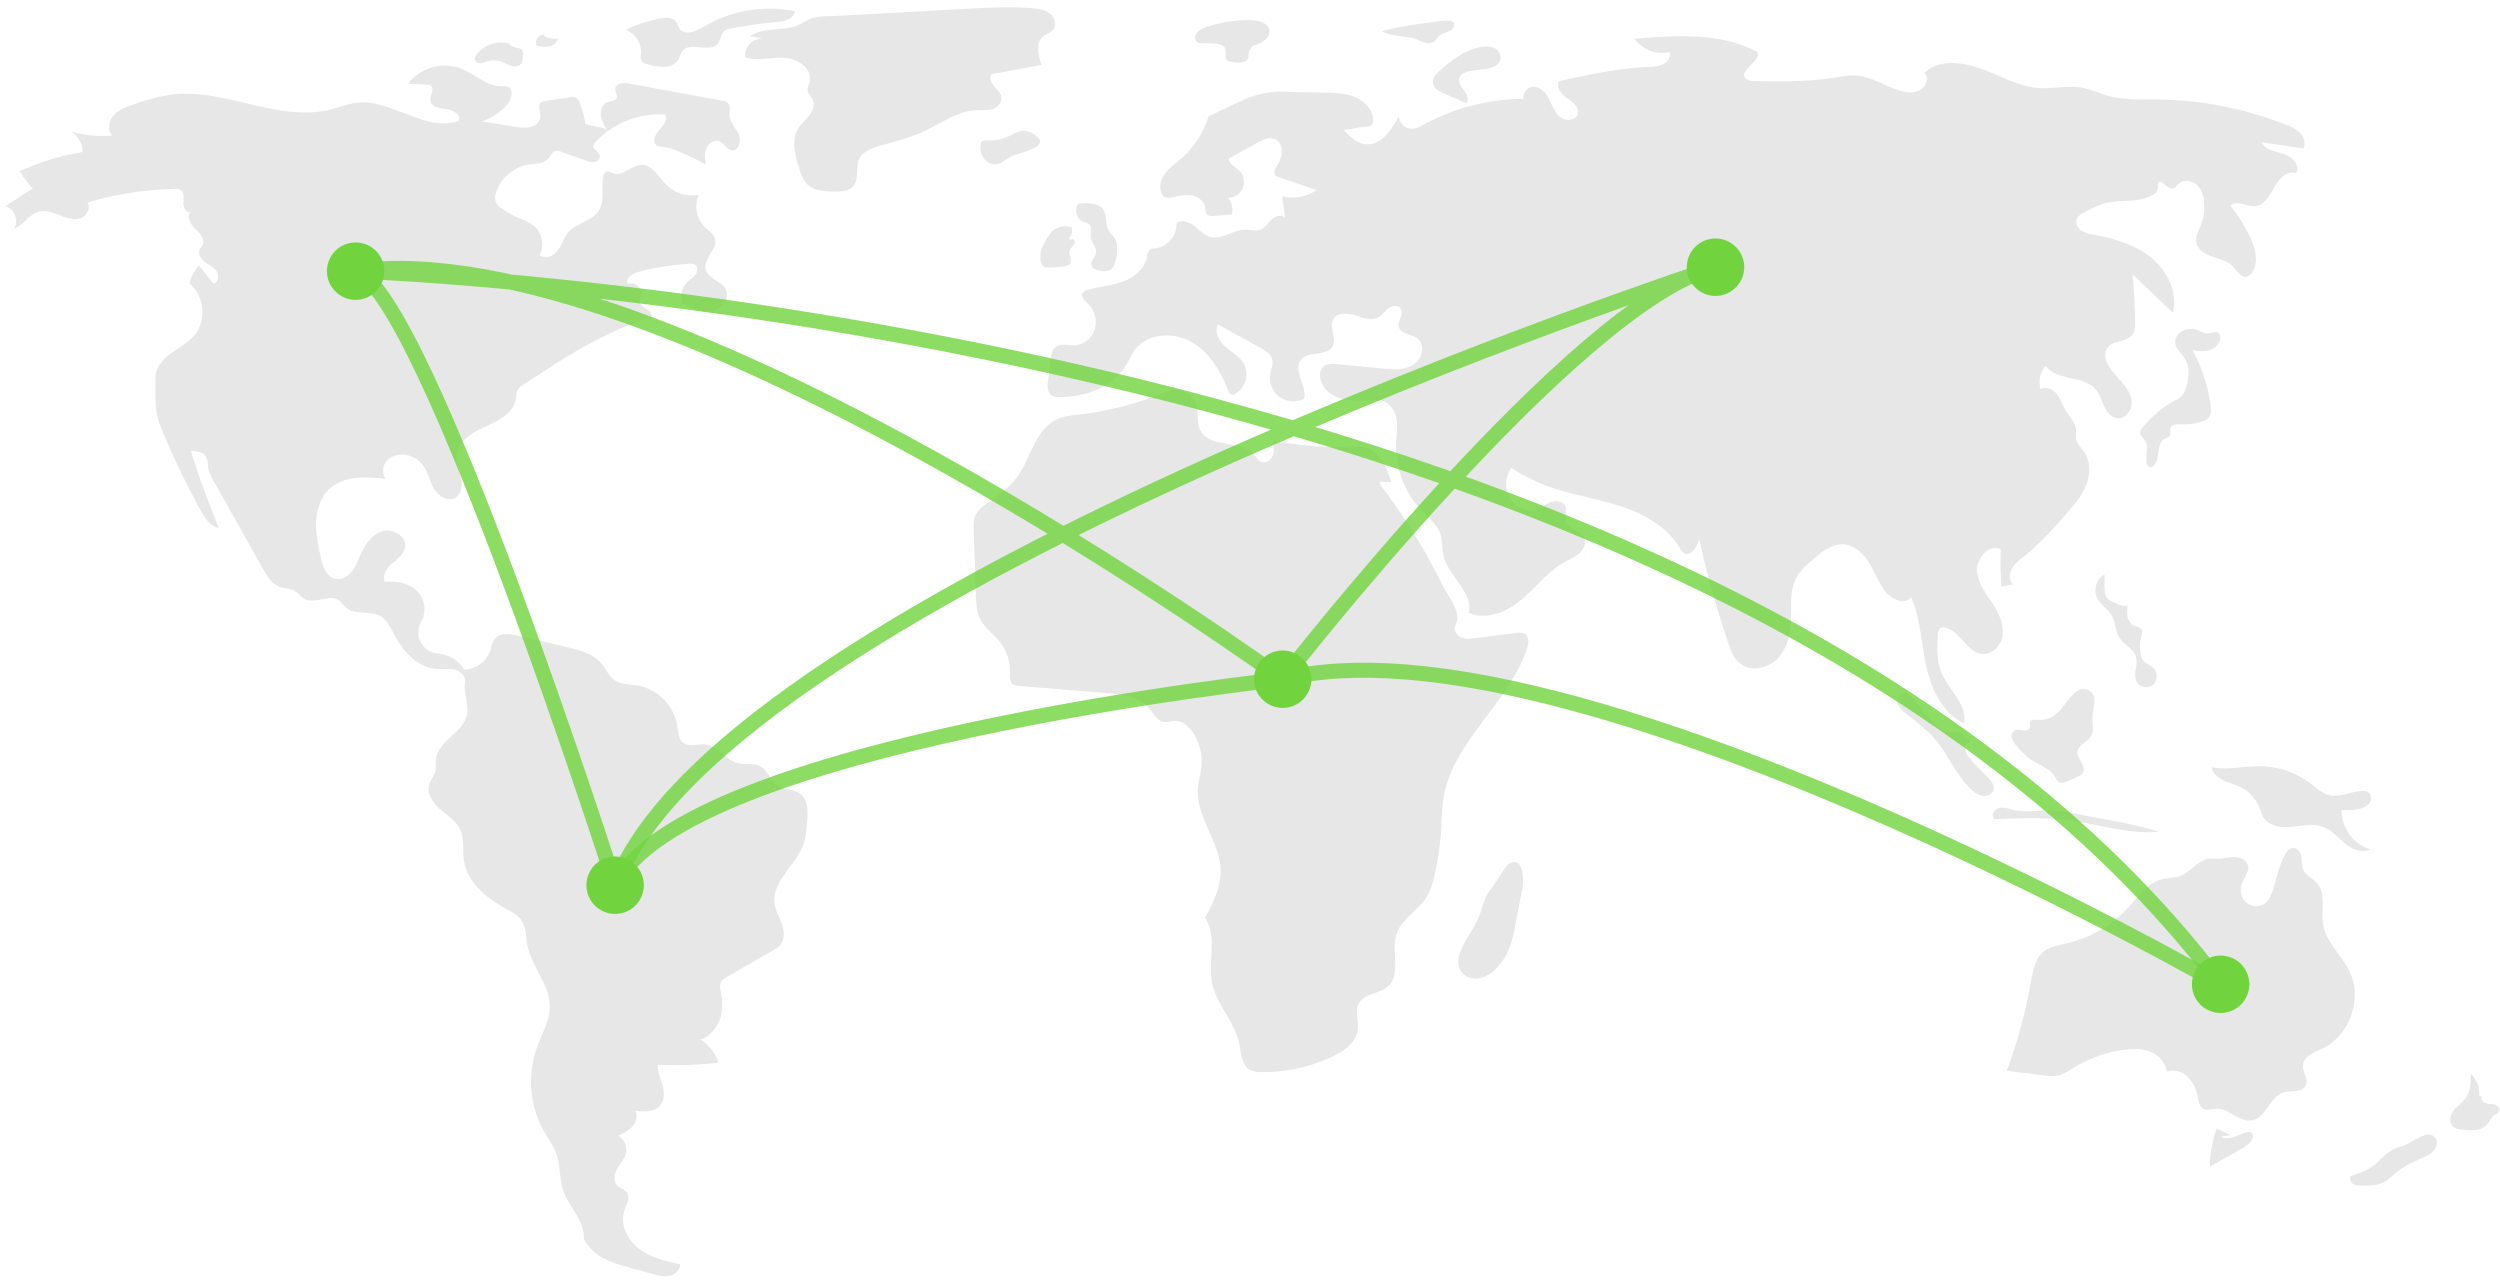 <svg width="332" height="170" xmlns="http://www.w3.org/2000/svg">
    <g transform="translate(.703 .97)" fill="none" fill-rule="evenodd">
        <path d="M77.013 15.46a10.96 10.96 0 0 0-.716-2.743 1.241 1.241 0 0 0-.631-.777 1.3 1.3 0 0 0-.627-.007l-3.215.492c-.269.012-.526.112-.733.285-.419.44-.007 1.15-.02 1.757-.014.683-.62 1.238-1.279 1.421a4.837 4.837 0 0 1-2.033-.025l-4.496-.699a7.412 7.412 0 0 0 3.401-2.27c.592-.7.906-2.008.052-2.34a2.099 2.099 0 0 0-.781-.063c-2.037.016-3.64-1.685-5.547-2.4a6.132 6.132 0 0 0-6.901 2.056l2.395.116c.225-.012.448.047.637.17.525.431-.127 1.26-.053 1.935.096.877 1.26 1.064 2.139 1.153.878.089 1.992.802 1.57 1.577-4.414 1.52-8.905-2.971-13.54-2.419-1.172.14-2.28.601-3.425.891-6.996 1.77-14.229-2.953-21.376-1.953-1.589.271-3.15.683-4.666 1.231-.972.32-1.987.665-2.694 1.405-.707.741-.976 2.008-.306 2.782a15.657 15.657 0 0 1-5.487-.521 3.074 3.074 0 0 1 1.58 2.709 32.555 32.555 0 0 0-8.34 2.543 14.047 14.047 0 0 0 1.727 2.3L0 26.408c1.232.31 1.87 1.99 1.153 3.04 1.278-.568 2.07-2.039 3.436-2.337.895-.195 1.806.17 2.655.515.85.344 1.783.677 2.662.42.88-.259 1.528-1.399.97-2.125a45.486 45.486 0 0 1 11.553-1.805c.302-.038.608.02.876.166.509.353.375 1.116.347 1.736-.027.62.456 1.433 1.01 1.154-.652.565-.095 1.628.53 2.222.624.594 1.377 1.413.995 2.185-.1.202-.27.363-.365.567-.284.6.166 1.3.697 1.7.531.398 1.182.677 1.55 1.229.37.552.202 1.519-.458 1.596l-1.874-2.38a4.88 4.88 0 0 0-1.267 2.4c1.988 1.625 2.287 4.933.623 6.888-.85 1-2.06 1.606-3.116 2.386-1.055.78-2.032 1.89-2.03 3.201.005 2.267-.18 4.373.67 6.475A99.746 99.746 0 0 0 26.03 66.94c.536.958 1.228 2.008 2.314 2.173a133.485 133.485 0 0 1-3.704-10.172c.715.002 1.54.06 1.96.638.347.48.273 1.132.38 1.714a5.31 5.31 0 0 0 .678 1.592l6.549 11.667c.543.967 1.166 2.005 2.203 2.397.664.25 1.431.203 2.042.563.479.283.8.784 1.289 1.05 1.38.753 3.298-.69 4.587.208.37.257.604.666.943.96 1.191 1.031 3.145.341 4.52 1.11.885.496 1.344 1.488 1.817 2.386 1.183 2.251 3.099 4.456 5.635 4.635.797.057 1.611-.094 2.39.083.78.177 1.546.857 1.42 1.646-.214 1.352.455 2.834.275 4.191-.327 2.473-3.835 3.56-4.136 6.036-.066.543.037 1.102-.092 1.633-.158.65-.646 1.18-.82 1.826-.329 1.226.549 2.445 1.513 3.27.964.824 2.115 1.534 2.642 2.688.557 1.22.283 2.642.465 3.97.395 2.9 2.9 5.05 5.479 6.437.785.423 1.629.832 2.137 1.564.664.957.597 2.218.819 3.36.543 2.8 2.899 5.105 2.966 7.956.047 2.025-1.079 3.863-1.751 5.775a13.468 13.468 0 0 0 1.1 11.17c.502.849 1.104 1.65 1.46 2.571.636 1.644.43 3.512 1.015 5.174.774 2.198 2.902 4.013 2.699 6.334.966 2.006 3.099 2.991 5.244 3.588l3.844 1.07c.736.205 1.505.412 2.254.264.75-.149 1.465-.771 1.446-1.535-1.885-.425-3.83-.877-5.385-2.026-1.554-1.149-2.618-3.194-2.029-5.035.274-.853.855-1.838.302-2.543-.316-.404-.895-.51-1.252-.878-.557-.575-.366-1.54.034-2.233.4-.692.98-1.312 1.141-2.095a2.187 2.187 0 0 0-1.025-2.275 5.435 5.435 0 0 0 1.903-1.221c.5-.572.732-1.452.338-2.102 1.169.148 2.549.22 3.316-.673.613-.714.57-1.782.329-2.691-.242-.91-.652-1.792-.664-2.733 2.696.128 5.398.036 8.08-.274a5.24 5.24 0 0 0-2.457-3.077c1.215-.205 2.321-1.66 2.705-2.83.384-1.17.286-2.445.049-3.654a1.96 1.96 0 0 1-.037-.957c.137-.436.565-.702.961-.93l6.028-3.462c.36-.18.686-.42.964-.711.632-.742.539-1.862.215-2.781-.323-.92-.841-1.783-.966-2.75-.372-2.89 2.721-4.963 3.765-7.684.41-1.067.493-2.228.573-3.368.085-1.226.091-2.649-.85-3.438-.901-.757-2.31-.588-3.254-1.292-.865-.646-1.164-1.9-2.109-2.42-.858-.474-1.934-.173-2.889-.396-1.68-.392-2.738-2.329-4.455-2.508-.968-.101-2.064.372-2.858-.192-.7-.497-.728-1.496-.86-2.344a6.545 6.545 0 0 0-5.283-5.3c-.999-.16-2.086-.099-2.936-.647-.86-.556-1.254-1.596-1.93-2.366-1.089-1.24-2.804-1.68-4.41-2.059l-6.536-1.536c-1.16-.273-2.656-.417-3.278.599a4.697 4.697 0 0 0-.388 1.22 3.777 3.777 0 0 1-3.552 2.673 4.2 4.2 0 0 0-2.477-1.916c-.662-.185-1.372-.206-2.004-.477a2.815 2.815 0 0 1-1.221-3.906 3.504 3.504 0 0 0-.6-4.215c-1.11-.997-2.718-1.238-4.208-1.139-.39-.851.262-1.812.965-2.431s1.557-1.227 1.71-2.152c.241-1.453-1.614-2.558-3.022-2.124-1.408.433-2.307 1.801-2.902 3.15-.34.774-.63 1.588-1.168 2.24-.538.653-1.404 1.12-2.223.911-1.16-.296-1.608-1.674-1.865-2.843-.344-1.57-.69-3.16-.618-4.764.072-1.604.613-3.252 1.796-4.338 1.928-1.77 4.885-1.596 7.487-1.314-.615-.692-.463-1.86.195-2.511a2.856 2.856 0 0 1 2.588-.636c.784.163 1.49.585 2.005 1.199.74.901.95 2.118 1.509 3.141.558 1.024 1.815 1.896 2.844 1.347.888-.474 1.029-1.706.808-2.688-.221-.982-.69-1.938-.61-2.942.152-1.915 2.137-3.068 3.89-3.857 1.752-.788 3.758-1.85 4.035-3.75.01-.373.08-.741.208-1.09.195-.31.465-.563.785-.738 5.113-3.38 10.312-6.8 16.156-8.647.304-.096.34.011.65-.064.433-.25.146-.944-.27-1.224-.416-.279-.971-.493-1.077-.983-.077-.36.135-.713.19-1.077.135-.895-.935-1.72-1.766-1.363-.47-.622.46-1.344 1.21-1.551 2.256-.621 4.571-1 6.907-1.128.27-.043.546.004.786.133.392.272.342.895.064 1.283-.278.388-.71.632-1.057.96a2.885 2.885 0 0 0-.748 2.902c1.22.62 2.545 1.258 3.895 1.04 1.35-.219 2.55-1.736 1.915-2.948-.591-1.128-2.367-1.383-2.672-2.62-.358-1.448 1.692-2.736 1.23-4.154-.202-.622-.821-.987-1.296-1.436a3.895 3.895 0 0 1-.853-4.319 4.914 4.914 0 0 1-4.31-1.349c-1.03-1.04-1.853-2.681-3.317-2.635-1.343.043-2.5 1.61-3.756 1.132-.31-.117-.635-.357-.934-.217a.772.772 0 0 0-.349.579c-.32 1.526.23 3.265-.602 4.584-.905 1.435-2.998 1.634-4.096 2.928-.595.702-.826 1.649-1.374 2.39-.547.74-1.71 1.21-2.366.565a3.262 3.262 0 0 0-.886-3.966 8.704 8.704 0 0 0-1.958-.952 11.608 11.608 0 0 1-2.186-1.219 2.154 2.154 0 0 1-.803-.859 1.957 1.957 0 0 1 .055-1.358 5.554 5.554 0 0 1 4.42-3.663c.874-.12 1.893-.077 2.471-.744.307-.352.468-.886.912-1.029.285-.057.58-.02.842.104l3.265 1.15c.365.164.766.23 1.163.191a.789.789 0 0 0 .682-.828c-.104-.543-.938-.803-.862-1.35a.9.9 0 0 1 .273-.46 11.674 11.674 0 0 1 9.259-3.656c.412.677-.24 1.479-.782 2.057-.542.578-.978 1.61-.322 2.055.268.137.567.204.869.196a7.591 7.591 0 0 1 2.314.702 44.495 44.495 0 0 1 3.32 1.611c-.096-.715-.187-1.469.084-2.138.271-.669 1.042-1.193 1.715-.933.649.251.982 1.11 1.673 1.189.922.105 1.285-1.257.9-2.101-.385-.845-1.147-1.551-1.21-2.477-.044-.625.194-1.4-.305-1.778a1.358 1.358 0 0 0-.589-.206l-12.456-2.292c-.74-.136-1.809-.032-1.841.72-.019.419.356.834.19 1.22-.177.411-.759.373-1.183.519-.657.226-.987 1.007-.924 1.699.116.688.382 1.342.78 1.915-.81-.34-2.037-.401-2.847-.74zM67.074 4.886a4.034 4.034 0 0 0-4.431 1.327c-.205.27-.377.642-.206.934.247.42.874.254 1.336.104.68-.243 1.42-.26 2.11-.05.435.149.823.412 1.26.556.432.18.93.108 1.292-.19.3-.304.318-.78.318-1.207a.971.971 0 0 0-.247-.798 1.269 1.269 0 0 0-.572-.169 1.971 1.971 0 0 1-1.154-.674M71.565 3.635a1.026 1.026 0 0 0-.991 1.445 4.16 4.16 0 0 0 1.658.108 1.417 1.417 0 0 0 1.159-1.062 2.668 2.668 0 0 1-1.89-.361M86.635 1.546c-1.47.313-2.896.798-4.252 1.445a3.195 3.195 0 0 1 2.04 3.209c-.057.262-.05.534.02.793.156.379.609.521 1.006.618a6.636 6.636 0 0 0 2.208.282 2.249 2.249 0 0 0 1.828-1.117c.108-.307.235-.607.38-.898.953-1.452 3.786.304 4.81-1.1.36-.495.328-1.239.798-1.63.243-.171.525-.279.82-.314 2.06-.409 4.14-.705 6.23-.887.992-.086 2.283-.442 2.291-1.437a17.258 17.258 0 0 0-11.008 1.481c-1.227.615-2.85 1.908-4.033 1.093-.442-.305-.42-1.127-1.03-1.47-.622-.35-1.447-.208-2.108-.068z" fill="#E7E7E7" fill-rule="nonzero"/>
        <path d="m98.842 3.83 1.752.336a2.27 2.27 0 0 0-2.363 2.46c1.64.548 3.43.015 5.158.088 1.728.073 3.74 1.307 3.444 3.012-.089.515-.387 1.03-.232 1.53.109.35.418.599.592.921.363.672.073 1.522-.386 2.133s-1.075 1.099-1.478 1.748c-1.001 1.615-.432 3.702.164 5.506.173.682.491 1.318.934 1.864.884.94 2.324 1.022 3.613 1.04.94.014 2.015-.032 2.608-.76.775-.95.233-2.43.744-3.545.463-1.012 1.644-1.446 2.714-1.754 1.96-.565 3.957-1.044 5.81-1.897 2.3-1.058 4.45-2.707 6.979-2.843.71-.038 1.436.045 2.12-.149.683-.194 1.332-.785 1.28-1.494-.044-.605-.556-1.05-.956-1.506-.4-.457-.715-1.158-.347-1.641l6.628-1.238c-.47-1.28-.836-2.967.244-3.8.39-.301.911-.421 1.243-.785.565-.62.28-1.687-.372-2.214-.652-.527-1.534-.649-2.37-.718-2.907-.242-5.83-.082-8.742.077l-17.076.936c-1.146.063-2.469-.033-3.52.358-.89.331-1.522.939-2.54 1.152-1.878.394-3.945.127-5.645 1.182zM130.23 17.678a.705.705 0 0 0-.51.116.644.644 0 0 0-.166.393 2.597 2.597 0 0 0 .377 1.859 1.82 1.82 0 0 0 1.666.799c.79-.1 1.37-.774 2.096-1.102 1.118-.506 5.865-1.294 2.581-3.069-1.131-.611-1.863-.071-2.755.331a6.269 6.269 0 0 1-3.289.673zM158.994 2.828a1.875 1.875 0 0 0-.912.794.801.801 0 0 0 .3 1.063c.143.051.295.076.447.07l1.56.047c.662.02 1.49.16 1.667.8.132.473-.163 1.082.194 1.421.153.119.337.19.53.207.514.132 1.05.15 1.571.05 1.134-.304.538-.996.896-1.613.546-.943.452-.372 1.415-.913.711-.399 1.63-1.123 1.037-2.14-1.033-1.77-7.181-.547-8.705.214zM189.768 1.938l-.905.12c-2.042.273-4.095.548-6.061 1.161.851.337 1.744.556 2.654.652.501.024 1 .095 1.487.21.869.26 1.744.927 2.583.585.52-.212.69-.754 1.121-1.04.298-.199 1.426-.52 1.552-.72 1.02-1.618-1.646-1.073-2.43-.968zM193.744 6.053a16.98 16.98 0 0 0-3.341 2.447c-.426.4-.86.897-.821 1.48.05.774.876 1.223 1.59 1.525l2.895 1.226c.35-.495.03-1.178-.334-1.665-.363-.486-.794-1.049-.633-1.634.183-.668.997-.895 1.68-1.01 1.112-.188 4.113-.173 3.753-1.966-.425-2.112-3.672-1.028-4.789-.403zM193.162 125.61c-.276.798-.302 1.738.175 2.435.535.781 1.605 1.072 2.531.874a4.56 4.56 0 0 0 2.35-1.51 8.093 8.093 0 0 0 1.352-2.074 16.18 16.18 0 0 0 1.002-3.666l.898-4.718c.201-1.054.193-4.287-1.745-3.234-.53.288-1.755 2.56-2.31 3.204-1 1.161-1.132 2.288-1.659 3.695-.66 1.761-1.984 3.23-2.594 4.995zM295.527 149.756a14.13 14.13 0 0 1-1.842-.877 15.524 15.524 0 0 0-.933 5.088l4.34-2.456c.652-.369 1.392-.882 1.378-1.632a.517.517 0 0 0-.24-.47.585.585 0 0 0-.304-.035c-.644.053-1.23.37-1.837.59-.607.22-1.317.337-1.874.01M318.42 151.213c-.477.13-.943.297-1.393.5-.995.507-1.673 1.469-2.569 2.136-.858.639-1.89.99-2.903 1.33-.298.264-.161.795.162 1.026.348.198.747.288 1.146.258 1.053.023 2.162.033 3.085-.475a9.727 9.727 0 0 0 1.452-1.153c1.078-.9 2.373-1.493 3.654-2.067a4.195 4.195 0 0 0 1.274-.761c.806-.794.862-2.018-.299-2.288-.938-.218-2.716 1.205-3.61 1.494zM328.534 144.606a3.62 3.62 0 0 0-1.108-2.966c-.012 1.093-.045 2.257-.66 3.16-.437.644-1.123 1.078-1.603 1.691-.48.614-.693 1.585-.13 2.123.36.274.798.425 1.25.43 1.12.132 2.416.206 3.201-.603.429-.442.637-1.096 1.16-1.42.195-.082.369-.207.51-.365.215-.343-.128-.795-.514-.919-.386-.123-.812-.065-1.2-.183-.388-.117-.744-.554-.545-.907M310.557 104.553a5.034 5.034 0 0 1-1.796.106c-.997-.183-1.773-.934-2.578-1.55a11.37 11.37 0 0 0-6.644-2.322c-2.187-.041-4.395.551-6.543.138.14.78.808 1.366 1.521 1.714.713.348 1.5.523 2.216.864a5.29 5.29 0 0 1 2.562 2.666c.23.538.375 1.124.725 1.594.714.96 2.068 1.172 3.262 1.093 1.558-.102 3.184-.55 4.633.03 1.109.444 1.902 1.414 2.828 2.169.925.754 2.229 1.314 3.291.77a5.442 5.442 0 0 1-3.765-5.237c1.042.096 4.045.059 3.883-1.712-.137-1.501-2.7-.485-3.595-.323zM296.921 116.766c.185-1.016 1.198-1.912.882-2.894-.218-.68-1.006-1.015-1.719-1.032-.713-.017-1.414.196-2.127.216-.465-.025-.93-.018-1.393.02-1.416.232-2.289 1.716-3.623 2.244-.812.32-1.723.26-2.567.481-1.915.504-3.127 2.314-4.466 3.773a15.939 15.939 0 0 1-8.09 4.718c-1.09.252-2.26.414-3.126 1.121-1.146.937-1.428 2.543-1.684 4a66.08 66.08 0 0 1-3.216 11.81l4.548.58c.865.11 1.76.218 2.594-.038a7.53 7.53 0 0 0 1.706-.908 17.033 17.033 0 0 1 6.655-2.403c1.19-.163 2.44-.193 3.557.25 1.118.442 2.077 1.446 2.17 2.645a2.794 2.794 0 0 1 2.793.68 4.854 4.854 0 0 1 1.333 2.66c.12.623.24 1.369.817 1.63.471.213 1.012-.017 1.527-.058 1.749-.14 3.2 1.899 4.918 1.548 1.844-.377 2.296-3.137 4.094-3.69 1.033-.318 2.482.068 2.976-.892.436-.847-.433-1.824-.344-2.773.11-1.167 1.488-1.663 2.55-2.16 3.66-1.718 5.397-6.644 3.623-10.277-1.05-2.153-3.119-3.848-3.5-6.212-.294-1.82.423-3.942-.737-5.374-.59-.728-1.59-1.13-1.94-2-.222-.547-.133-1.168-.252-1.746-.119-.578-.623-1.183-1.194-1.033-1.657.435-2.185 5.554-3.073 6.797-1.348 1.891-4.116.646-3.692-1.683zM266.295 106.487c-.567-.158-1.185-.315-1.727-.088-.543.227-.86 1.024-.424 1.419 3.406-.133 6.834-.265 10.211.198 3.892.533 7.743 1.853 11.652 1.465a59.298 59.298 0 0 0-6.797-1.577l-3.827-.731a29.586 29.586 0 0 0-3.107-.48c-2.183-.18-3.835.396-5.981-.206zM269.705 94.623c-.283-.024-.633-.044-.78.2-.14.231.02.538-.054.799-.103.356-.569.447-.936.398-.368-.048-.765-.164-1.09.013a.924.924 0 0 0-.357 1.049c.133.377.348.72.63 1.004.48.606 1.03 1.156 1.634 1.64 1.17.864 2.757 1.28 3.494 2.535.104.243.264.458.467.628.354.224.816.053 1.197-.12l1.336-.611c.24-.087.455-.233.625-.425.305-.414.117-1.003-.139-1.45-.256-.445-.584-.907-.529-1.419.098-.912 1.27-1.26 1.753-2.041.486-.787.17-1.8.226-2.723.065-1.08.743-2.483-.348-3.29-.927-.685-1.814-.052-2.48.705-1.404 1.595-2.068 3.323-4.649 3.108zM277.815 78.495c.456.873 1.407 1.395 1.904 2.245.54.922.478 2.113 1.063 3.007.6.917 1.808 1.403 2.144 2.446.368 1.138-.466 2.522.198 3.517a1.476 1.476 0 0 0 2.166.199 1.588 1.588 0 0 0-.066-2.216c-.393-.36-.958-.514-1.287-.933a1.957 1.957 0 0 1-.333-.812 5.313 5.313 0 0 1 .084-2.546c.088-.21.11-.443.064-.666-.148-.43-.73-.46-1.139-.66-.927-.453-.905-1.762-.743-2.782-.108.68-2.526-.475-2.78-.86-.502-.764-.228-2.237-.328-3.082-1.086.524-1.505 2.075-.947 3.143zM253.453 91.933c-.446-.5-1.118-1.023-1.716-.721-.457.23-.583.861-.404 1.34.218.465.554.865.974 1.16 1.247 1.03 2.59 1.957 3.678 3.153 1.946 2.14 2.978 5.026 5.095 6.997.426.457.99.762 1.604.868.617.058 1.31-.337 1.38-.953.06-.507-.294-.96-.64-1.336-.822-.895-1.722-1.718-2.499-2.653a2.23 2.23 0 0 1-.639-1.334c-.004-.503.455-1.03.943-.906-.593-.151-1.033-1.14-1.903-1.325-.728-.155-.904.295-1.77-.076-1.65-.708-2.946-2.92-4.103-4.214zM292.251 43.282c-.474-.14-.94-.307-1.395-.498-1.226-.368-2.848.533-2.684 1.803.108.843.893 1.412 1.327 2.143.643 1.085.471 2.462.133 3.677-.083.376-.24.732-.464 1.046-.312.331-.685.6-1.098.79a14.694 14.694 0 0 0-4.3 3.653 1.053 1.053 0 0 0-.26.489c-.058.429.373.74.617 1.098.54.794.15 1.863.203 2.823-.016.275.11.54.337.7.326.165.712-.116.889-.436.587-1.063.145-2.77 1.245-3.282.208-.097.46-.137.6-.32.22-.29.007-.72.119-1.067.168-.52.88-.544 1.426-.52a8.095 8.095 0 0 0 2.78-.37 1.85 1.85 0 0 0 .921-.534c.329-.41.3-.994.234-1.516a20.555 20.555 0 0 0-2.428-7.41c.966.123 2.018.23 2.852-.273.467-.282 1.028-1.126.796-1.7-.366-.908-1.028-.144-1.85-.296zM168.32 57.594c.115.621.23 1.274.026 1.872-.203.597-.843 1.097-1.447.913-.469-.142-.74-.613-1.073-.972-1.85-1.999-6.027-.842-7.17-3.314-.467-1.01-.15-2.218-.469-3.283a2.922 2.922 0 0 0-2.959-2.01 6.081 6.081 0 0 0-1.703.508 42.94 42.94 0 0 1-11.283 2.822 9.27 9.27 0 0 0-2.168.394c-1.59.577-2.676 2.05-3.449 3.554-.773 1.504-1.343 3.132-2.38 4.468-1.089 1.405-2.615 2.388-4.039 3.451a4.121 4.121 0 0 0-1.332 1.397c-.309.634-.291 1.37-.267 2.075l.29 8.556c.038 1.1.085 2.24.578 3.225.615 1.23 1.83 2.035 2.672 3.121a6.114 6.114 0 0 1 1.269 3.904c-.018.567-.074 1.237.367 1.592.268.174.582.265.902.26l11.573.947c2.036.167 4.292.44 5.62 1.992.628.732 1.132 1.784 2.093 1.863.412.033.813-.136 1.225-.168 1.04-.083 1.954.707 2.53 1.576a6.994 6.994 0 0 1 1.124 4.488c-.095.991-.402 1.956-.469 2.95-.252 3.782 2.954 7.068 3.017 10.859.036 2.23-1.022 4.312-2.054 6.289 1.665 2.523.302 5.882.965 8.832.629 2.798 2.962 4.988 3.543 7.797.266 1.286.282 2.868 1.415 3.53a3.226 3.226 0 0 0 1.602.32c3.332.04 6.627-.71 9.614-2.188 1.402-.696 2.855-1.734 3.1-3.28.197-1.247-.435-2.64.208-3.727.758-1.28 2.7-1.178 3.816-2.162 1.81-1.596.399-4.64 1.132-6.94.66-2.066 2.928-3.164 4.053-5.019a8.92 8.92 0 0 0 .942-2.552 36.41 36.41 0 0 0 .958-6.51c.03-1.334.128-2.664.295-3.988 1.212-7.533 8.66-12.578 11.078-19.815.231-.692.34-1.612-.275-2.003a1.761 1.761 0 0 0-1.171-.123l-5.335.673c-.663.083-1.365.161-1.974-.114-.608-.275-1.044-1.045-.722-1.63.906-1.64-.957-3.715-1.786-5.397a79.645 79.645 0 0 0-7.93-12.862 1.307 1.307 0 0 1-.348-.755l1.514.05c-.511-1.834-1.355-3.84-3.137-4.512-1.004-.378-2.115-.247-3.187-.188-3.068.167-6.357-.296-9.394-.766z" fill="#E7E7E7" fill-rule="nonzero"/>
        <path d="M177.717 16.265c.803.853 1.702 1.757 2.864 1.905 2.052.263 3.527-1.859 4.467-3.702a1.81 1.81 0 0 0 1.887 1.674c.507-.086.99-.275 1.42-.555a27.972 27.972 0 0 1 13.252-3.426 1.431 1.431 0 0 1 1.093-1.573c.942-.187 1.79.627 2.245 1.473.454.846.737 1.827 1.46 2.46.721.633 2.119.605 2.404-.312.274-.88-.643-1.63-1.405-2.15-.762-.519-1.565-1.48-1.052-2.245 3.892-.862 7.81-1.727 11.792-1.898a4.938 4.938 0 0 0 1.985-.342c.608-.298 1.09-.975.927-1.631a4.495 4.495 0 0 1-4.69-1.77c5.526-.456 11.404-.844 16.302 1.756.588 1.262-2.408 2.312-1.606 3.45.256.363.768.405 1.212.414 3.403.063 6.827.125 10.192-.389 1.23-.188 2.472-.453 3.707-.3 2.056.253 3.815 1.625 5.839 2.073.823.182 1.746.188 2.44-.291.695-.48.993-1.57.424-2.192 1.905-1.867 5.067-1.405 7.58-.51 2.513.893 4.894 2.335 7.554 2.534 1.907.143 3.841-.37 5.726-.044 1.185.205 2.287.732 3.444 1.055 2.19.612 4.506.483 6.779.513a47.495 47.495 0 0 1 16.925 3.363 5.032 5.032 0 0 1 1.882 1.112c.501.537.757 1.371.42 2.024l-5.569-.814c.525 1.033 1.882 1.21 2.985 1.565 1.102.357 2.245 1.574 1.583 2.525-1.195-.38-2.277.813-2.88 1.912-.604 1.099-1.34 2.415-2.59 2.482-1.122.06-2.477-.895-3.208-.043a21.873 21.873 0 0 1 2.577 4.12c.722 1.504 1.236 3.399.26 4.752a1.232 1.232 0 0 1-.658.51c-.797.202-1.314-.773-1.886-1.364-.72-.744-1.809-.955-2.784-1.304-.975-.35-2.002-1.036-2.078-2.069-.048-.643.292-1.24.542-1.834a7.066 7.066 0 0 0 .536-3.169c-.054-.872-.299-1.779-.925-2.388-.626-.609-1.707-.802-2.379-.244-.314.26-.565.677-.972.692-.72.028-1.272-1.227-1.851-.799.068.457-.027.922-.267 1.316-1.728 1.502-4.382.867-6.61 1.398-1.058.303-2.072.746-3.015 1.316a1.94 1.94 0 0 0-.861.724c-.279.54.028 1.232.518 1.591.52.319 1.104.518 1.71.584 2.715.514 5.47 1.31 7.614 3.054 2.143 1.744 3.55 4.627 2.87 7.306l-5.354-5.116c.204 2.148.319 4.302.346 6.462.035.422-.023.846-.17 1.243-.381.844-1.416 1.127-2.322 1.313a1.82 1.82 0 0 0-1.397 2.332c.322 1.05 1.125 1.868 1.86 2.684.736.816 1.46 1.743 1.556 2.837.096 1.094-.73 2.327-1.825 2.25-.83-.057-1.446-.8-1.8-1.554-.355-.753-.566-1.593-1.098-2.233-1.611-1.937-5.23-1.107-6.673-3.173a3.264 3.264 0 0 0-.675 3.106c.671-.42 1.59-.03 2.095.581.504.611.742 1.394 1.139 2.08.534.926 1.385 1.746 1.46 2.813-.02.403-.013.807.02 1.21.133.645.679 1.11 1.057 1.65.881 1.256.838 2.982.27 4.408-.568 1.426-1.588 2.617-2.599 3.772-1.765 2.017-3.566 4.023-5.658 5.699-.597.478-1.234.948-1.606 1.616-.372.668-.391 1.607.18 2.115-.408.02-1.142.222-1.55.242a36.06 36.06 0 0 1-.094-4.933c-1.614-.775-3.35 1.3-3.143 3.078.209 1.778 1.494 3.204 2.41 4.742.67 1.125 1.167 2.437.943 3.726-.223 1.29-1.374 2.48-2.678 2.366-2.075-.18-2.942-3.158-4.996-3.5a.84.84 0 0 0-.54.054c-.305.168-.358.576-.375.923-.085 1.705-.157 3.478.508 5.05.974 2.299 3.489 4.23 2.961 6.67-2.842-1.32-4.32-4.508-4.99-7.57-.671-3.061-.783-6.275-1.986-9.17-.913 1.171-2.833.203-3.667-1.025-.791-1.164-1.278-2.51-2.046-3.69-.768-1.18-1.943-2.237-3.35-2.302-1.474-.068-2.752.944-3.876 1.9-.925.786-1.874 1.603-2.415 2.69-.786 1.58-.58 3.444-.618 5.21-.041 1.908-.446 3.922-1.747 5.32-1.3 1.397-3.702 1.883-5.136.624-.75-.657-1.112-1.64-1.435-2.582a126.428 126.428 0 0 1-3.885-13.868c-.24 1.071-1.181 2.452-2.08 1.82a1.863 1.863 0 0 1-.479-.617c-1.676-2.84-4.78-4.544-7.915-5.565-3.136-1.022-6.435-1.498-9.536-2.621a24.154 24.154 0 0 1-4.947-2.464 3.89 3.89 0 0 0-.238 3.98c.688 1.217 2.245 1.922 3.577 1.496.689-.22 1.27-.698 1.953-.934.684-.236 1.6-.12 1.9.538.285.63-.147 1.393.067 2.05.327 1.002 1.838 1.08 2.367 1.991.393.679.07 1.58-.492 2.127-.561.547-1.31.848-1.996 1.229-2.223 1.236-3.804 3.347-5.747 4.989s-4.685 2.84-7 1.787c.551-2.795-2.778-4.847-3.39-7.63-.202-.915-.098-1.888-.386-2.78-.417-1.293-1.563-2.181-2.503-3.16a12.402 12.402 0 0 1-3.402-9.024c.05-1.15.262-2.318 0-3.44-.262-1.12-1.19-2.205-2.34-2.154-2.626.116-5.935.311-7.313-1.928-.492-.799-.706-1.97.005-2.581.501-.432 1.242-.392 1.9-.327l5.919.582c1.384.136 2.88.249 4.068-.475 1.188-.723 1.702-2.644.602-3.495-.803-.622-2.243-.589-2.477-1.578-.194-.823.718-1.758.225-2.446-.353-.494-1.147-.357-1.628.013-.48.37-.83.911-1.368 1.191-.944.492-2.073.024-3.089-.294s-2.378-.345-2.87.599c-.551 1.055.488 2.438-.058 3.495-.724 1.399-3.172.603-4.188 1.805-1.165 1.38.793 3.438.4 5.2a3.237 3.237 0 0 1-3.19-.178 3.098 3.098 0 0 1-1.338-2.885c.097-.793.51-1.602.233-2.352-.224-.606-.832-.966-1.397-1.279l-5.751-3.178c-.534.99.14 2.219.985 2.962.844.744 1.902 1.305 2.456 2.284a2.997 2.997 0 0 1-1.128 3.951.692.692 0 0 1-.57.1.795.795 0 0 1-.37-.498c-1.014-2.596-2.538-5.156-4.973-6.513-2.436-1.356-5.936-1.078-7.533 1.208-.38.542-.634 1.16-.964 1.735-1.756 3.048-5.52 4.492-9.037 4.398a1.794 1.794 0 0 1-.986-.232c-.568-.393-.543-1.225-.456-1.91l.37-2.909c.074-.584.181-1.23.643-1.594.652-.514 1.592-.19 2.421-.201a3.068 3.068 0 0 0 2.785-2.15 3.458 3.458 0 0 0-.962-3.438c-.38-.357-.891-.806-.69-1.288.162-.27.435-.453.746-.502 1.49-.433 3.065-.546 4.53-1.057 1.466-.51 2.887-1.555 3.234-3.068.107-.464.155-1.025.571-1.255.21-.088.434-.134.66-.135a3.212 3.212 0 0 0 2.756-3.348c.702-.49 1.686-.13 2.365.392.68.522 1.28 1.212 2.106 1.437 1.541.42 3.03-.945 4.627-.951.671-.003 1.366.234 1.998.007.64-.231 1.023-.869 1.514-1.34.492-.47 1.354-.758 1.808-.25l-.386-2.863a5.628 5.628 0 0 0 4.58-.828l-4.995-1.688a1.086 1.086 0 0 1-.467-.25c-.363-.39-.003-1 .293-1.444.706-1.064.825-2.815-.337-3.345-.793-.361-1.703.073-2.464.497l-3.646 2.033c-.116.693.732 1.085 1.257 1.552a2.107 2.107 0 0 1-1.374 3.682c.486.632.659 1.451.469 2.226l-2.453.176c-.275.056-.561 0-.796-.155-.262-.233-.227-.641-.287-.987-.147-.834-.964-1.419-1.797-1.568-.834-.15-1.686.042-2.512.232-.35.126-.735.117-1.08-.025a1.078 1.078 0 0 1-.426-.54c-.362-.877-.024-1.908.557-2.658.581-.75 1.377-1.3 2.091-1.924a12.188 12.188 0 0 0 3.625-5.621c1.35-.566 2.748-1.334 4.098-1.9a12.542 12.542 0 0 1 6.741-1.306l4.573.087c1.354.026 2.745.059 3.997.575 1.251.516 2.351 1.633 2.438 2.984a.916.916 0 0 1-.293.837 1.08 1.08 0 0 1-.578.13c-1.263.045-1.801.36-3.064.404zM141.268 30.597c.364-.345.505-.864.365-1.346a2.503 2.503 0 0 0-2.592.49 4.37 4.37 0 0 0-.694.917c-.601.98-1.133 2.152-.785 3.248.058.241.21.45.423.577.156.063.324.089.492.077.662 0 1.323-.041 1.98-.122.404-.05.872-.163 1.028-.539.205-.493-.291-1.051-.146-1.566.095-.23.239-.436.422-.605a.8.8 0 0 0 .25-.672c-.059-.241-.429-.378-.562-.168" fill="#E7E7E7" fill-rule="nonzero"/>
        <path d="M144.7 26.147a5.54 5.54 0 0 0-1.794-.113.783.783 0 0 0-.383.087.638.638 0 0 0-.235.341 1.695 1.695 0 0 0 .987 2.078c.215.05.422.132.612.245.507.394.184 1.2.28 1.834.108.714.798 1.312.672 2.023-.1.559-.698 1.002-.602 1.562.101.587.846.763 1.44.81.343.06.697.02 1.018-.117.322-.22.551-.552.643-.931a5.97 5.97 0 0 0 .301-2.248 2.131 2.131 0 0 0-.253-.992 5.539 5.539 0 0 0-.593-.678c-1.137-1.322.06-3.295-2.093-3.901z" fill="#E7E7E7" fill-rule="nonzero"/>
        <path d="M294.197 129.74s-87.073-49.982-124.56-40.512c0 0-79.444 8.55-88.65 27.359 0 0-25.255-78.918-34.462-81.549" stroke="#71D43E" stroke-width="2" opacity=".8"/>
        <path d="M80.986 116.587c14.6-38.933 146.13-82.075 146.13-82.075-18.677 4.735-57.478 54.716-57.478 54.716S87.563 29.514 46.525 35.038c0 0 180.723 5.919 247.672 94.702" stroke="#71D43E" stroke-width="2" opacity=".8"/>
        <circle fill="#71D43E" fill-rule="nonzero" cx="46.525" cy="35.038" r="3.814"/>
        <circle fill="#71D43E" fill-rule="nonzero" cx="80.986" cy="116.587" r="3.814"/>
        <circle fill="#71D43E" fill-rule="nonzero" cx="227.116" cy="34.512" r="3.814"/>
        <circle fill="#71D43E" fill-rule="nonzero" cx="294.197" cy="129.74" r="3.814"/>
        <circle fill="#71D43E" fill-rule="nonzero" cx="169.638" cy="89.228" r="3.814"/>
    </g>
</svg>

